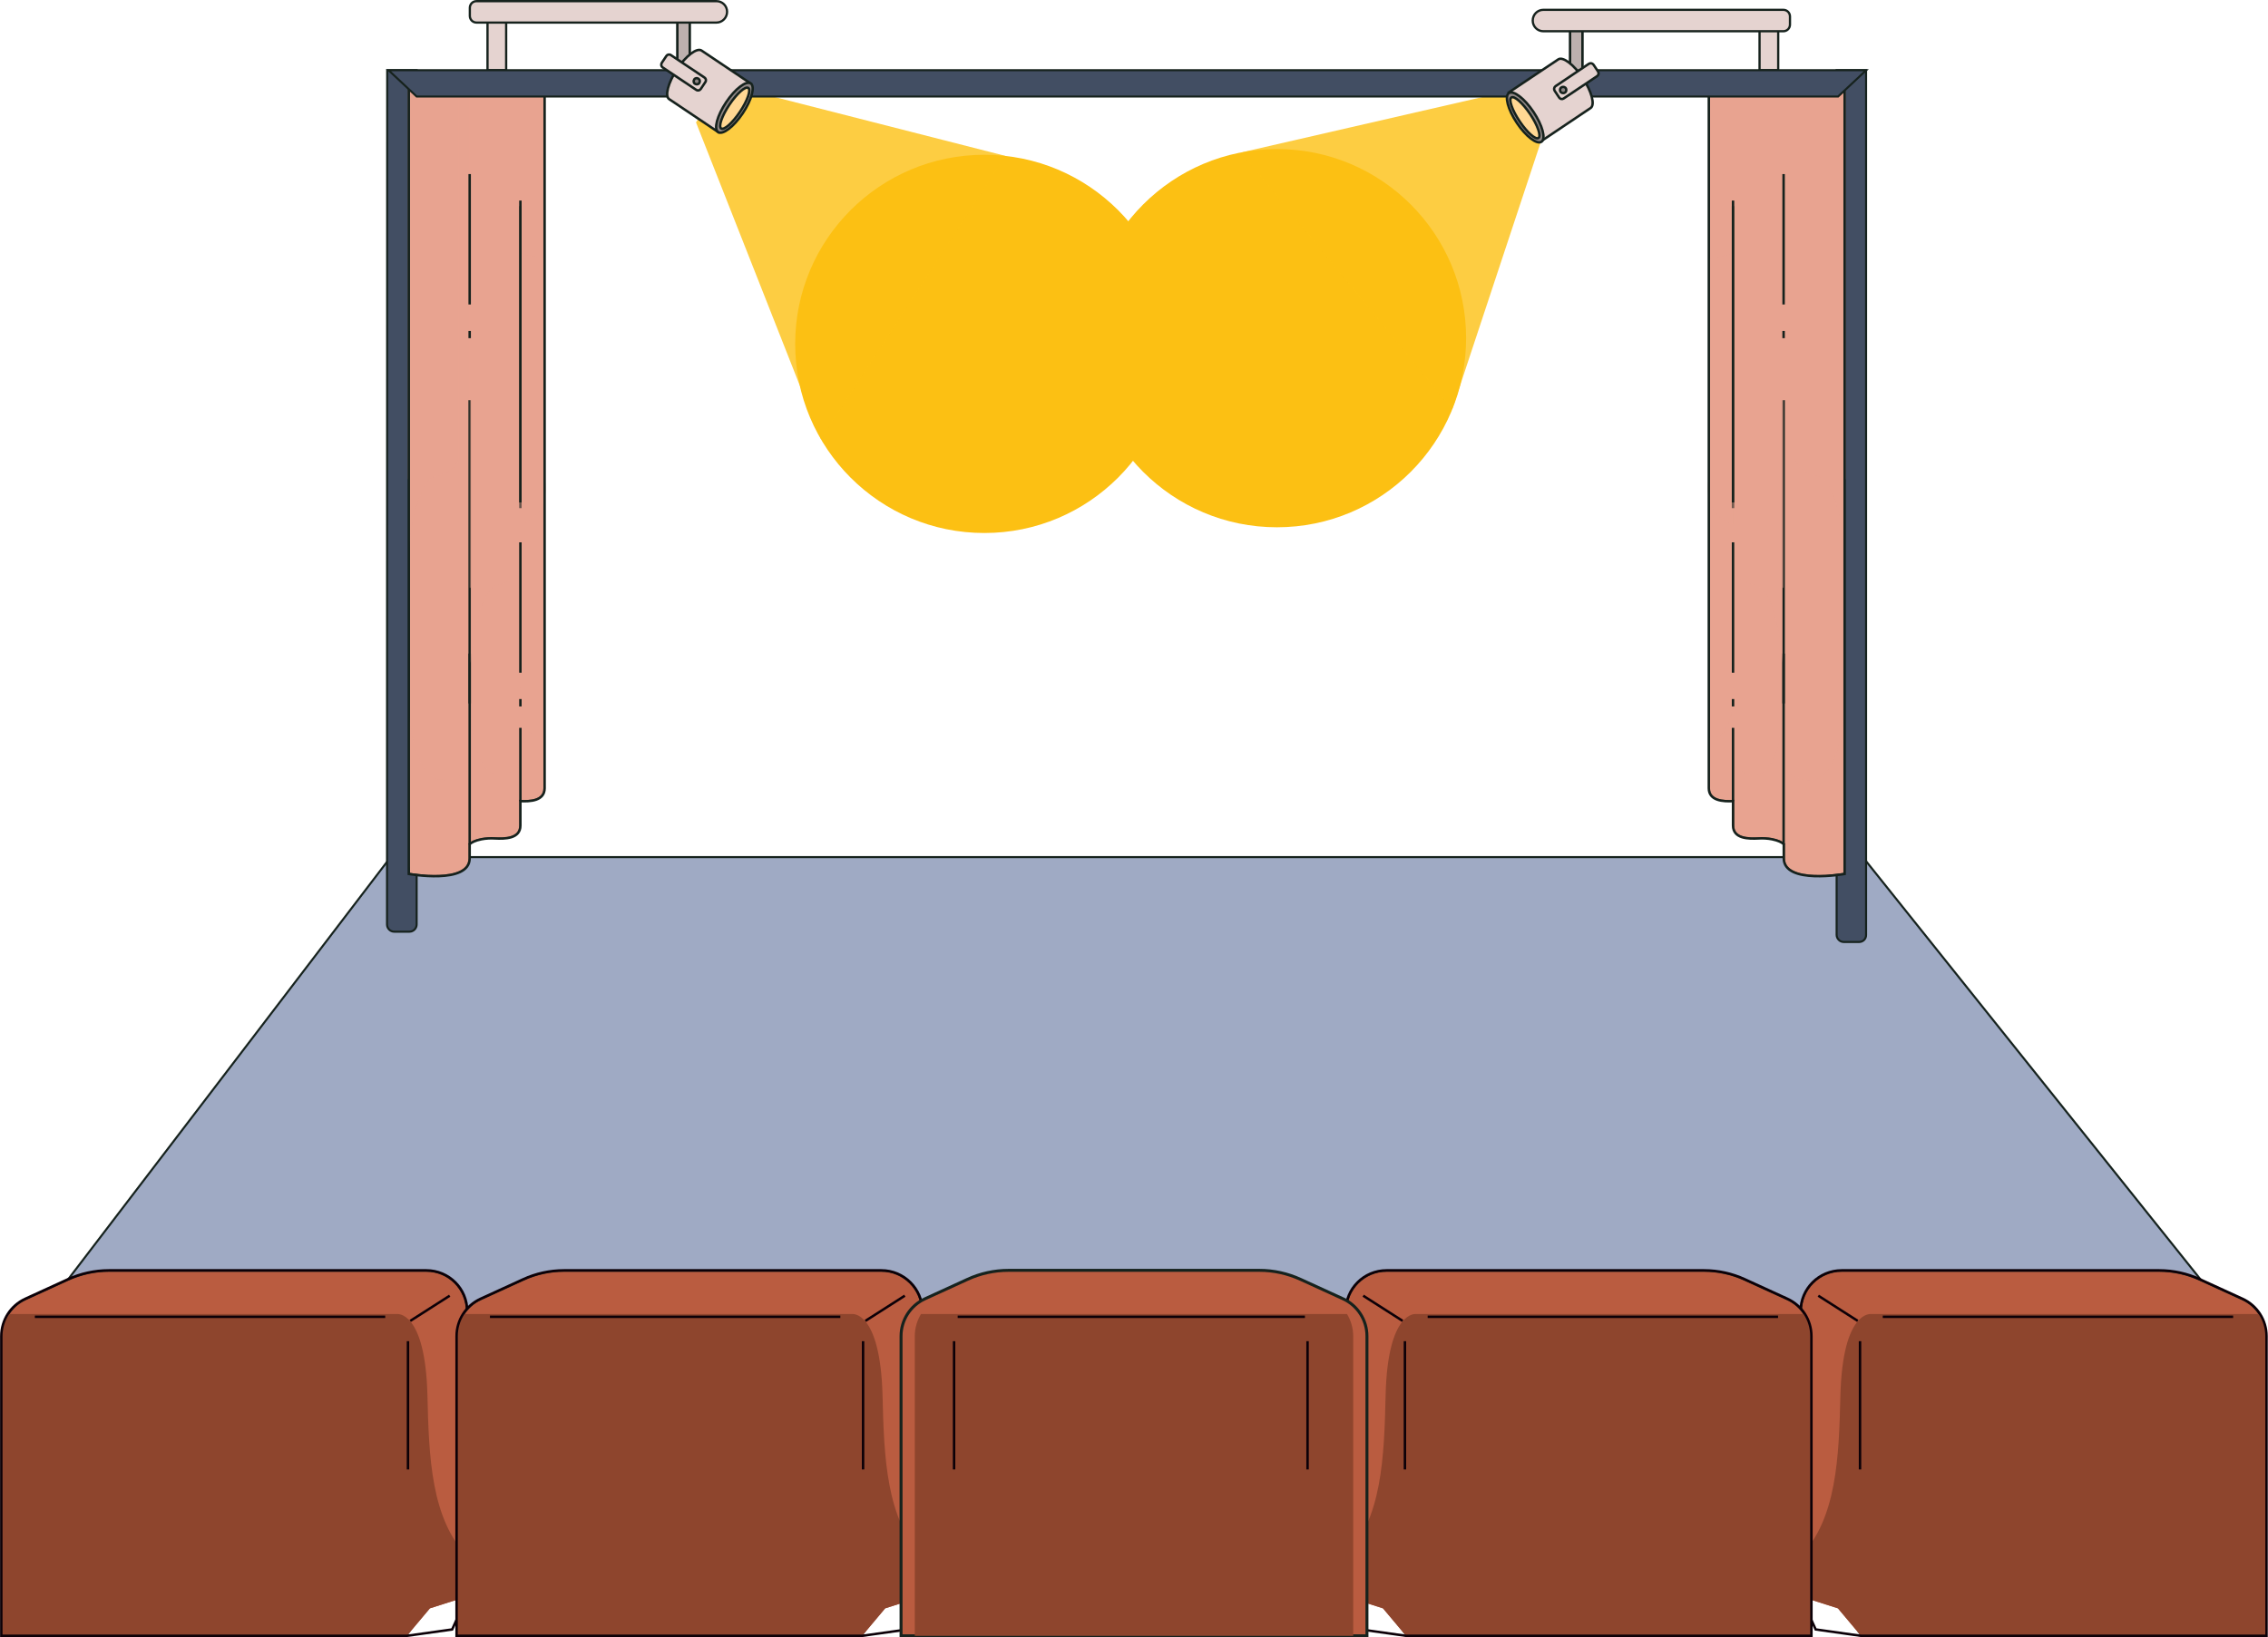 <?xml version="1.0" encoding="utf-8"?>
<!-- Generator: Adobe Illustrator 24.1.2, SVG Export Plug-In . SVG Version: 6.00 Build 0)  -->
<svg version="1.1" id="Layer_1" xmlns="http://www.w3.org/2000/svg" xmlns:xlink="http://www.w3.org/1999/xlink" x="0px" y="0px"
	 viewBox="0 0 1385.9 1000.8" style="enable-background:new 0 0 1385.9 1000.8;" xml:space="preserve">
<style type="text/css">
	.st0{fill:#9FAAC4;stroke:#16221D;stroke-width:1.252;stroke-miterlimit:10;}
	.st1{clip-path:url(#SVGID_2_);}
	.st2{fill:#BA5C40;stroke:#16221D;stroke-width:1.808;stroke-miterlimit:10;}
	.st3{fill:#8E452D;}
	.st4{fill:none;stroke:#0C0007;stroke-width:1.5;stroke-miterlimit:10;}
	.st5{clip-path:url(#SVGID_4_);}
	.st6{clip-path:url(#SVGID_6_);}
	.st7{clip-path:url(#SVGID_8_);}
	.st8{fill:#E5D3D0;stroke:#16221D;stroke-width:1.372;stroke-miterlimit:10;}
	.st9{fill:#FCC013;}
	.st10{opacity:0.8;fill:#FCC013;enable-background:new    ;}
	.st11{fill:#16221D;}
	.st12{fill:#424E63;stroke:#16221D;stroke-width:1.252;stroke-miterlimit:10;}
	.st13{clip-path:url(#SVGID_10_);}
	.st14{fill:#E8A390;stroke:#16221D;stroke-width:1.498;stroke-miterlimit:10;}
	.st15{opacity:0.43;fill:#E8A390;enable-background:new    ;}
	.st16{fill:none;stroke:#16221D;stroke-width:1.498;stroke-miterlimit:10;}
	.st17{clip-path:url(#SVGID_12_);}
	.st18{fill:#BDB0AE;stroke:#16221D;stroke-width:1.498;stroke-miterlimit:10;}
	.st19{fill:#E5D3D0;stroke:#16221D;stroke-width:1.498;stroke-miterlimit:10;}
	.st20{fill:#918887;stroke:#16221D;stroke-width:1.498;stroke-miterlimit:10;}
	.st21{fill:#FFD893;stroke:#16221D;stroke-width:1.498;stroke-miterlimit:10;}
	.st22{fill:#8E8584;stroke:#16221D;stroke-width:1.498;stroke-miterlimit:10;}
</style>
<g>
	<g id="Layer_1_1_">
		<polygon class="st0" points="1138.3,523.9 688.5,523.9 238.7,523.9 11.1,822 688.5,822 1376.6,822 		"/>
		<g>
			<g>
				<defs>
					<path id="SVGID_1_" d="M260.5,776.5h-194c-8.6,0-17.2,1.9-25.1,5.5l-26,11.9c-8.9,4.1-14.6,13-14.6,22.8v183.2h247.8l14.1-16.8
						l22.9-7.3V801.6C285.6,787.7,274.4,776.5,260.5,776.5L260.5,776.5z"/>
				</defs>
				<clipPath id="SVGID_2_">
					<use xlink:href="#SVGID_1_"  style="overflow:visible;"/>
				</clipPath>
				<g class="st1">
					<path class="st2" d="M260.5,776.5h-194c-8.6,0-17.2,1.9-25.1,5.5l-26,11.9c-8.9,4.1-14.6,13-14.6,22.8v183.2h247.8l19.7-14.6
						l17.3-9.5V801.6C285.6,787.7,274.4,776.5,260.5,776.5L260.5,776.5z"/>
					<path class="st3" d="M242.5,803.2H4.8c-2.6,4-3.9,8.7-3.9,13.5v183.2h247.8l19.7-14.6l17.3-9.5v-24.3
						c-22.3-23.1-23.6-60.8-24.5-98.5C259.9,800.7,242.5,803.2,242.5,803.2z"/>
				</g>
			</g>
		</g>
		<path class="st4" d="M260.5,776.5h-194c-8.6,0-17.2,1.9-25.1,5.5l-26,11.9c-8.9,4.1-14.6,13-14.6,22.8v183.2h247.8l27.7-3.9
			l9.2-20.2V801.6C285.6,787.7,274.4,776.5,260.5,776.5L260.5,776.5z"/>
		<line class="st4" x1="21.3" y1="804.9" x2="235.4" y2="804.9"/>
		<line class="st4" x1="249.3" y1="819.8" x2="249.3" y2="898.2"/>
		<line class="st4" x1="250.7" y1="807.4" x2="274.8" y2="792"/>
		<g>
			<g>
				<defs>
					<path id="SVGID_3_" d="M538.6,776.5h-194c-8.6,0-17.2,1.9-25,5.5l-26,11.9c-8.9,4.1-14.6,13-14.6,22.8v183.2h247.8l14.1-16.8
						l22.9-7.3V801.6C563.7,787.7,552.5,776.5,538.6,776.5L538.6,776.5z"/>
				</defs>
				<clipPath id="SVGID_4_">
					<use xlink:href="#SVGID_3_"  style="overflow:visible;"/>
				</clipPath>
				<g class="st5">
					<path class="st2" d="M538.6,776.5h-194c-8.6,0-17.2,1.9-25,5.5l-26,11.9c-8.9,4.1-14.6,13-14.6,22.8v183.2h247.8l19.7-14.6
						l17.3-9.5V801.6C563.7,787.7,552.4,776.5,538.6,776.5L538.6,776.5z"/>
					<path class="st3" d="M520.6,803.2H282.9c-2.6,4-3.9,8.7-3.9,13.5v183.2h247.8l19.7-14.6l17.3-9.5v-24.3
						c-22.3-23.1-23.6-60.8-24.5-98.5C537.9,800.7,520.6,803.2,520.6,803.2z"/>
				</g>
			</g>
		</g>
		<path class="st4" d="M538.6,776.5h-194c-8.6,0-17.2,1.9-25,5.5l-26,11.9c-8.9,4.1-14.6,13-14.6,22.8v183.2h247.8l27.7-3.9
			l9.2-20.2V801.6C563.7,787.7,552.4,776.5,538.6,776.5L538.6,776.5z"/>
		<line class="st4" x1="299.4" y1="804.9" x2="513.5" y2="804.9"/>
		<line class="st4" x1="527.4" y1="819.8" x2="527.4" y2="898.2"/>
		<line class="st4" x1="528.8" y1="807.4" x2="552.9" y2="792"/>
		<g>
			<g>
				<defs>
					<path id="SVGID_5_" d="M1125.4,776.5h194c8.6,0,17.2,1.9,25,5.5l26,11.9c8.9,4.1,14.6,13,14.6,22.8v183.2h-247.8l-14.1-16.8
						l-22.9-7.3V801.6C1100.2,787.7,1111.5,776.5,1125.4,776.5L1125.4,776.5z"/>
				</defs>
				<clipPath id="SVGID_6_">
					<use xlink:href="#SVGID_5_"  style="overflow:visible;"/>
				</clipPath>
				<g class="st6">
					<path class="st2" d="M1125.4,776.5h194c8.6,0,17.2,1.9,25,5.5l26,11.9c8.9,4.1,14.6,13,14.6,22.8v183.2h-247.8l-19.7-14.6
						l-17.3-9.5V801.6C1100.2,787.7,1111.5,776.5,1125.4,776.5L1125.4,776.5z"/>
					<path class="st3" d="M1143.4,803.2H1381c2.6,4,3.9,8.7,3.9,13.5v183.2h-247.8l-19.7-14.6l-17.3-9.5v-24.3
						c22.3-23.1,23.6-60.8,24.5-98.5C1126,800.7,1143.4,803.2,1143.4,803.2z"/>
				</g>
			</g>
		</g>
		<path class="st4" d="M1125.4,776.5h194c8.6,0,17.2,1.9,25,5.5l26,11.9c8.9,4.1,14.6,13,14.6,22.8v183.2h-247.8l-27.7-3.9
			l-9.2-20.2V801.6C1100.2,787.7,1111.5,776.5,1125.4,776.5L1125.4,776.5z"/>
		<line class="st4" x1="1364.6" y1="804.9" x2="1150.5" y2="804.9"/>
		<line class="st4" x1="1136.6" y1="819.8" x2="1136.6" y2="898.2"/>
		<line class="st4" x1="1135.2" y1="807.4" x2="1111.1" y2="792"/>
		<g>
			<g>
				<defs>
					<path id="SVGID_7_" d="M847.3,776.5h194c8.6,0,17.2,1.9,25,5.5l26,11.9c8.9,4.1,14.6,13,14.6,22.8v183.2H859.2l-14.1-16.8
						l-22.9-7.3V801.6C822.2,787.7,833.4,776.5,847.3,776.5L847.3,776.5z"/>
				</defs>
				<clipPath id="SVGID_8_">
					<use xlink:href="#SVGID_7_"  style="overflow:visible;"/>
				</clipPath>
				<g class="st7">
					<path class="st2" d="M847.3,776.5h194c8.6,0,17.2,1.9,25,5.5l26,11.9c8.9,4.1,14.6,13,14.6,22.8v183.2H859.2l-19.7-14.6
						l-17.3-9.5V801.6C822.2,787.7,833.4,776.5,847.3,776.5L847.3,776.5z"/>
					<path class="st3" d="M865.3,803.2H1103c2.6,4,3.9,8.7,3.9,13.5v183.2H859.2l-19.7-14.6l-17.3-9.5v-24.3
						c22.3-23.1,23.6-60.8,24.5-98.5C847.9,800.7,865.3,803.2,865.3,803.2z"/>
				</g>
			</g>
		</g>
		<path class="st4" d="M847.3,776.5h194c8.6,0,17.2,1.9,25,5.5l26,11.9c8.9,4.1,14.6,13,14.6,22.8v183.2H859.2l-27.7-3.9l-9.2-20.2
			V801.6C822.2,787.7,833.4,776.5,847.3,776.5L847.3,776.5z"/>
		<line class="st4" x1="1086.5" y1="804.9" x2="872.4" y2="804.9"/>
		<line class="st4" x1="858.5" y1="819.8" x2="858.5" y2="898.2"/>
		<line class="st4" x1="857.1" y1="807.4" x2="833" y2="792"/>
		<path class="st2" d="M820.7,793.9l-26-11.9c-7.9-3.6-16.4-5.5-25-5.5H616.2c-8.6,0-17.2,1.9-25,5.5l-26,11.9
			c-8.9,4.1-14.6,13-14.6,22.8v183.2h284.7V816.7C835.3,806.9,829.6,798,820.7,793.9z"/>
		<path class="st3" d="M823.1,803.2H562.8c-2.5,4.1-3.8,8.7-3.8,13.5v183.2h267.9V816.7C826.9,812,825.6,807.3,823.1,803.2z"/>
		<line class="st4" x1="585.2" y1="804.9" x2="797.4" y2="804.9"/>
		<line class="st4" x1="799" y1="819.8" x2="799" y2="898.2"/>
		<line class="st4" x1="583" y1="819.8" x2="583" y2="898.2"/>
		<rect x="297.9" y="7.2" class="st8" width="11.4" height="35.7"/>
		<rect x="1075.2" y="7.2" class="st8" width="11.4" height="35.7"/>
		<circle class="st9" cx="780.3" cy="206.7" r="115.6"/>
		<polygon class="st10" points="928.6,54.1 944.5,77.8 887.4,250.2 758.4,93.2 		"/>
		<circle class="st9" cx="601.5" cy="210.2" r="115.6"/>
		<polygon class="st10" points="441.2,51.1 425.3,74.8 501.6,268.3 614.4,95.3 		"/>
		<path class="st11" d="M1124.8,208l-15.2-83.9l-4.3-23.6c-0.3-1.9-3.2-1.1-2.9,0.8l15.2,83.9l4.3,23.6
			C1122.2,210.7,1125.1,209.9,1124.8,208L1124.8,208z"/>
		<path class="st12" d="M236.6,42.9h18l0,0v522.2c0,2.4-2,4.4-4.4,4.4h-9.3c-2.4,0-4.4-2-4.4-4.4L236.6,42.9L236.6,42.9z"/>
		<g>
			<g>
				<defs>
					<path id="SVGID_9_" d="M249.8,54.1v480.1c0,0,37.1,6.7,37.2-9.5V516c1.2-1.1,3.3-2.2,7.2-3c2.7-0.5,5.5-0.7,8.3-0.5
						c5.9,0.3,15.5,0.3,15.5-7.9v-14.9c5.9,0.3,14.8-0.1,14.8-7.9V54.1H249.8z"/>
				</defs>
				<clipPath id="SVGID_10_">
					<use xlink:href="#SVGID_9_"  style="overflow:visible;"/>
				</clipPath>
				<g class="st13">
					<path class="st14" d="M249.8,54.1v480.1c0,0,37.1,6.7,37.2-9.5V516c1.2-1.1,3.3-2.2,7.2-3c2.7-0.5,5.5-0.7,8.3-0.5
						c5.9,0.3,15.5,0.3,15.5-7.9v-14.9c5.9,0.3,14.8-0.1,14.8-7.9V54.1H249.8z"/>
					<path class="st15" d="M287,516.1V408.9c0,0-4.9,87.1,30.9,59.3V516C317.9,516.1,301.4,528,287,516.1z"/>
					<path class="st15" d="M248.8,529.1V396.8c0,0-6,107.5,38.2,73.3v59C287,529.1,266.6,543.8,248.8,529.1z"/>
					<path class="st15" d="M318.2,491.1v-73.2c0,0-4.9,53.1,30.9,25.4v47.8C349.1,491.1,332.6,503.1,318.2,491.1z"/>
				</g>
			</g>
		</g>
		<line class="st16" x1="287" y1="516.1" x2="287" y2="399.5"/>
		<line class="st16" x1="287" y1="430" x2="287" y2="244.6"/>
		<line class="st16" x1="318" y1="489.7" x2="318" y2="444.9"/>
		<line class="st16" x1="318" y1="431.8" x2="318" y2="427.3"/>
		<line class="st16" x1="318" y1="310.6" x2="318" y2="126"/>
		<path class="st15" d="M318,341.8v5.6C318.5,345.6,318.5,343.7,318,341.8z"/>
		<path class="st15" d="M287,54.1v305.2c0.2,0,0.4,0,0.6,0v46c3.8-41.1,13.2-46.6,15.5-47.4c0.2,0,0.3-0.1,0.5-0.1l0,0l0,0
			c9.9-2.3,13.3-6.8,14.4-10.4V54.1H287z"/>
		<path class="st15" d="M249,54.1v238.8c0.2,0,0.4,0,0.6,0v46c3.8-41.1,13.2-46.6,15.5-47.4c0.2,0,0.3-0.1,0.5-0.1l0,0l0,0
			c9.9-2.3,13.3-6.8,14.4-10.4V55L249,54.1z"/>
		<path class="st15" d="M332.8,158.2L318,155v165.5c20-6,14.8-28.3,14.8-28.3V158.2z"/>
		<line class="st16" x1="318" y1="411.2" x2="318" y2="331.5"/>
		<line class="st16" x1="287" y1="206.7" x2="287" y2="202.3"/>
		<line class="st16" x1="287" y1="186.1" x2="287" y2="106.4"/>
		<line class="st16" x1="318" y1="307.1" x2="318" y2="122.6"/>
		<path class="st16" d="M249.8,54.1v480.1c0,0,37.1,6.7,37.2-9.5V516c1.2-1.1,3.3-2.2,7.2-3c2.7-0.5,5.5-0.7,8.3-0.5
			c5.9,0.3,15.5,0.3,15.5-7.9v-14.9c5.9,0.3,14.8-0.1,14.8-7.9V54.1H249.8z"/>
		<path class="st12" d="M1136,575.8h-9.3c-2.4,0-4.4-2-4.4-4.4l0,0V42.9l0,0h18l0,0v528.5C1140.4,573.9,1138.4,575.8,1136,575.8
			L1136,575.8L1136,575.8z"/>
		<g>
			<g>
				<defs>
					<path id="SVGID_11_" d="M1127.2,54.1v480.1c0,0-37.1,6.7-37.2-9.5V516c-1.2-1.1-3.3-2.2-7.2-3c-2.7-0.5-5.5-0.7-8.3-0.5
						c-5.9,0.3-15.5,0.3-15.5-7.9v-14.9c-5.9,0.3-14.8-0.1-14.8-7.9V54.1H1127.2z"/>
				</defs>
				<clipPath id="SVGID_12_">
					<use xlink:href="#SVGID_11_"  style="overflow:visible;"/>
				</clipPath>
				<g class="st17">
					<path class="st14" d="M1127.2,54.1v480.1c0,0-37.1,6.7-37.2-9.5V516c-1.2-1.1-3.3-2.2-7.2-3c-2.7-0.5-5.5-0.7-8.3-0.5
						c-5.9,0.3-15.5,0.3-15.5-7.9v-14.9c-5.9,0.3-14.8-0.1-14.8-7.9V54.1H1127.2z"/>
					<path class="st15" d="M1089.9,516.1V408.9c0,0,4.9,87.1-30.9,59.3V516C1059,516.1,1075.6,528,1089.9,516.1z"/>
					<path class="st15" d="M1128.1,529.1V396.8c0,0,6,107.5-38.2,73.3v59C1089.9,529.1,1110.4,543.8,1128.1,529.1z"/>
					<path class="st15" d="M1058.7,491.1v-73.2c0,0,4.9,53.1-30.9,25.4v47.8C1027.8,491.1,1044.3,503.1,1058.7,491.1z"/>
				</g>
			</g>
		</g>
		<line class="st16" x1="1089.9" y1="516.1" x2="1089.9" y2="399.5"/>
		<line class="st16" x1="1089.9" y1="430" x2="1089.9" y2="244.6"/>
		<line class="st16" x1="1059" y1="489.7" x2="1059" y2="444.9"/>
		<line class="st16" x1="1059" y1="431.8" x2="1059" y2="427.3"/>
		<line class="st16" x1="1059" y1="310.6" x2="1059" y2="126"/>
		<path class="st15" d="M1059,341.8v5.6C1058.4,345.6,1058.4,343.7,1059,341.8z"/>
		<path class="st15" d="M1089.9,54.1v305.2c-0.2,0-0.4,0-0.6,0v46c-3.8-41.1-13.2-46.6-15.5-47.4c-0.2,0-0.3-0.1-0.5-0.1l0,0l0,0
			c-9.9-2.3-13.3-6.8-14.4-10.4V54.1H1089.9z"/>
		<path class="st15" d="M1128,54.1v238.8c-0.2,0-0.4,0-0.6,0v46c-3.8-41.1-13.2-46.6-15.5-47.4c-0.2,0-0.3-0.1-0.5-0.1l0,0l0,0
			c-9.9-2.3-13.3-6.8-14.4-10.4V55L1128,54.1z"/>
		<path class="st15" d="M1044.2,158.2l14.8-3.2v165.5c-20-6-14.8-28.3-14.8-28.3V158.2z"/>
		<line class="st16" x1="1059" y1="411.2" x2="1059" y2="331.5"/>
		<line class="st16" x1="1089.9" y1="206.7" x2="1089.9" y2="202.3"/>
		<line class="st16" x1="1089.9" y1="186.1" x2="1089.9" y2="106.4"/>
		<line class="st16" x1="1059" y1="307.1" x2="1059" y2="122.6"/>
		<path class="st16" d="M1127.2,54.1v480.1c0,0-37.1,6.7-37.2-9.5V516c-1.2-1.1-3.3-2.2-7.2-3c-2.7-0.5-5.5-0.7-8.3-0.5
			c-5.9,0.3-15.5,0.3-15.5-7.9v-14.9c-5.9,0.3-14.8-0.1-14.8-7.9V54.1H1127.2z"/>
		<polygon class="st12" points="688.9,42.9 237.4,42.9 254.6,59 688.9,59 1123.2,59 1140.4,42.9 		"/>
		<rect x="413.9" y="8.3" class="st18" width="7.6" height="29.6"/>
		<path class="st19" d="M439,80.8l-30.1-20.2c-2.8-1.9-0.6-10.1,4.8-18.3s12.2-13.3,15-11.4l30.1,20.2L439,80.8z"/>
		<ellipse transform="matrix(0.556 -0.831 0.831 0.556 144.296 402.294)" class="st20" cx="449" cy="66" rx="17.9" ry="6.1"/>
		
			<ellipse transform="matrix(0.556 -0.831 0.831 0.556 144.192 402.612)" class="st21" cx="449.2" cy="66.2" rx="14.9" ry="3.9"/>
		<path class="st19" d="M404.4,38.4l2.8-4.2c0.6-0.9,1.8-1.2,2.8-0.5l20.5,13.7c0.9,0.6,1.2,1.8,0.5,2.8l-2.8,4.2
			c-0.6,0.9-1.8,1.2-2.8,0.5l-20.5-13.7C404,40.6,403.8,39.4,404.4,38.4z"/>
		<path class="st22" d="M426.8,48.1c-0.9-0.6-2.1-0.4-2.6,0.5c-0.6,0.9-0.4,2.1,0.5,2.6c0.9,0.6,2.1,0.4,2.6-0.5
			C427.9,49.9,427.7,48.7,426.8,48.1"/>
		<path class="st8" d="M437.8,13.8H291.2c-2.3,0-4.1-1.8-4.1-4.1l0,0V4.8c0-2.3,1.8-4.1,4.1-4.1l0,0h146.6c3.6,0,6.5,2.9,6.5,6.5
			l0,0C444.3,10.8,441.4,13.8,437.8,13.8z"/>
		<rect x="959.4" y="13.6" class="st18" width="7.6" height="29.6"/>
		<path class="st19" d="M941.9,86.2L972,66c2.8-1.9,0.6-10.1-4.8-18.3s-12.2-13.3-15-11.4L922,56.5L941.9,86.2z"/>
		
			<ellipse transform="matrix(0.831 -0.556 0.556 0.831 117.947 530.663)" class="st20" cx="931.9" cy="71.3" rx="6.1" ry="17.9"/>
		
			<ellipse transform="matrix(0.831 -0.556 0.556 0.831 117.826 530.576)" class="st21" cx="931.7" cy="71.5" rx="3.9" ry="14.9"/>
		<path class="st19" d="M952.8,59.7l-2.8-4.2c-0.6-0.9-0.4-2.1,0.5-2.8L970.9,39c0.9-0.6,2.1-0.4,2.8,0.5l2.8,4.2
			c0.6,0.9,0.4,2.1-0.5,2.8l-20.5,13.7C954.6,60.8,953.4,60.6,952.8,59.7z"/>
		<circle class="st22" cx="955.2" cy="55" r="1.9"/>
		<path class="st8" d="M943.1,6h146.6c2.3,0,4.1,1.8,4.1,4.1V15c0,2.3-1.8,4.1-4.1,4.1H943.1c-3.6,0-6.5-2.9-6.5-6.5l0,0
			C936.6,8.9,939.5,6,943.1,6L943.1,6z"/>
	</g>
</g>
</svg>
